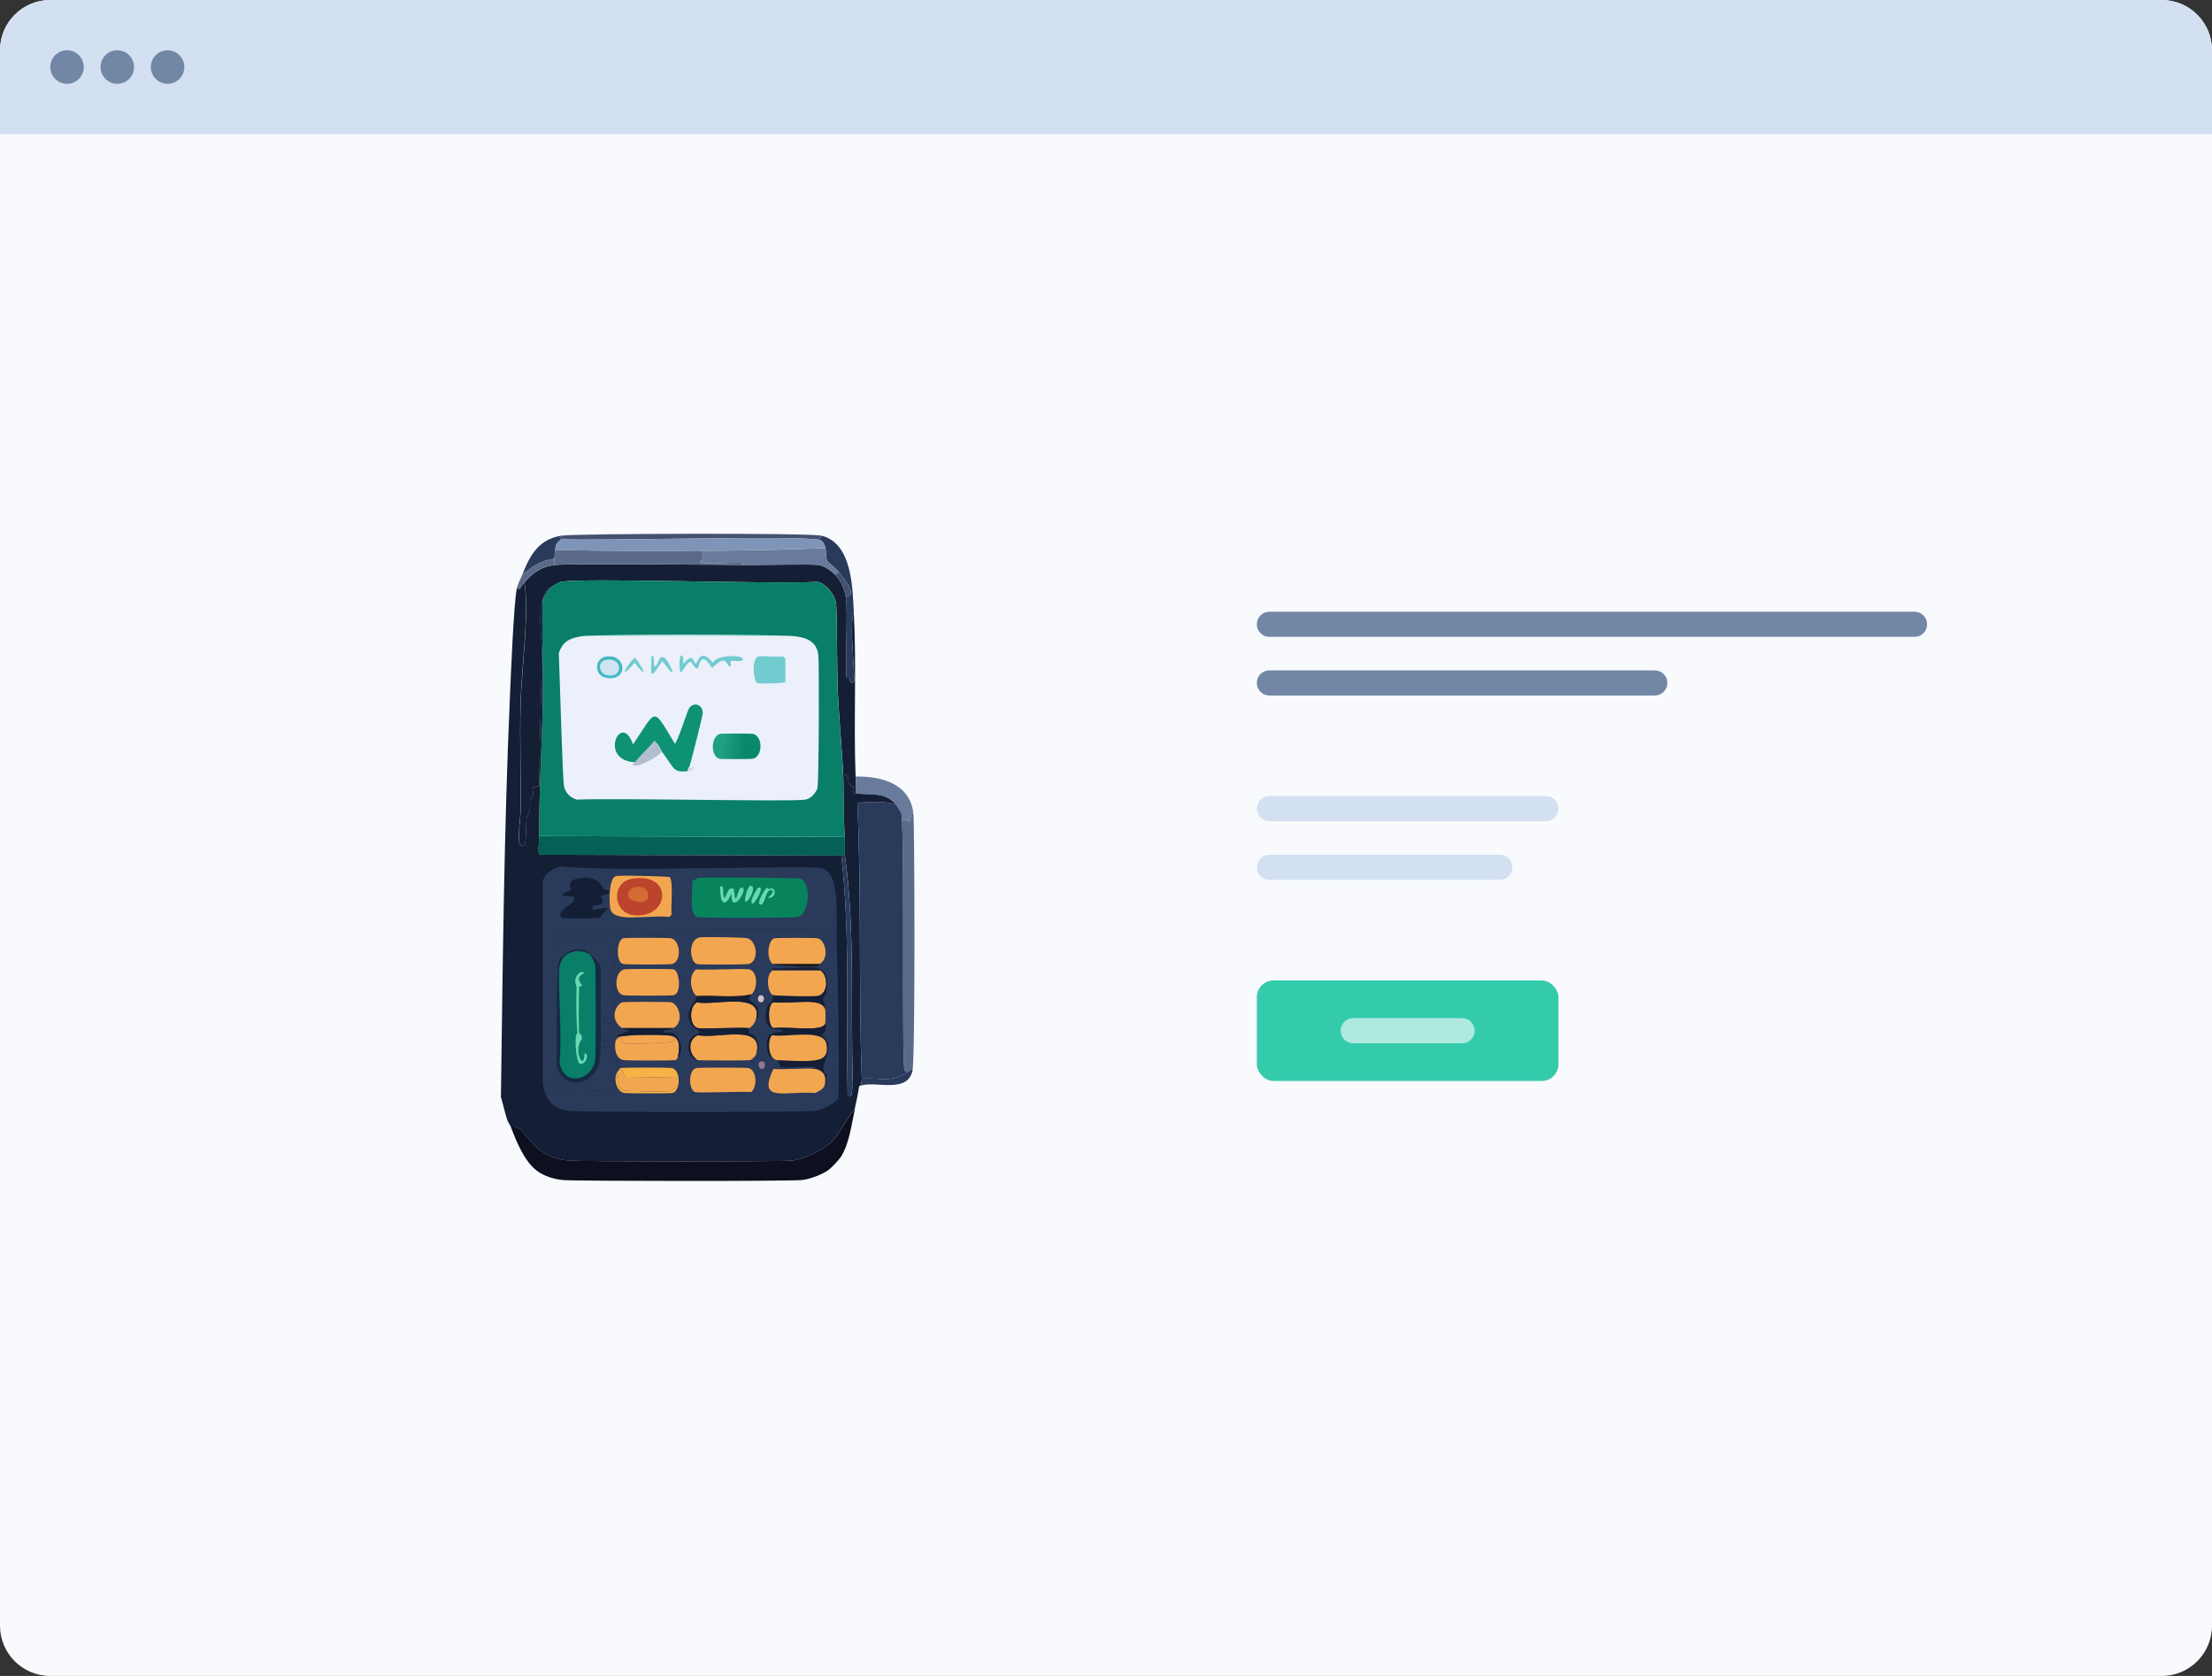 <svg xmlns="http://www.w3.org/2000/svg" data-name="Layer 1" viewBox="0 0 528 400">
  <rect x="0" y="0" width="528" height="400" fill="#333333" stroke="none"/>
  <defs>
    <linearGradient id="IJqHrlZnCJlca" x1="172.42" y1="177.74" x2="177.69" y2="178.35" gradientUnits="userSpaceOnUse">
      <stop offset="0" stop-color="#209f81"/>
      <stop offset="1" stop-color="#09896a"/>
    </linearGradient>
  </defs>
  <path d="M0 12C0 5.37 5.37 0 12 0h504c6.63 0 12 5.37 12 12v376c0 6.63-5.37 12-12 12H12c-6.63 0-12-5.37-12-12V12z" fill="#f8fafd"/>
  <path d="M0 12C0 5.37 5.37 0 12 0h504c6.63 0 12 5.37 12 12v20H0V12z" fill="#d3e0f1"/>
  <circle cx="16" cy="16" r="4" fill="#7187a5"/>
  <circle cx="28" cy="16" r="4" fill="#7187a5"/>
  <circle cx="40" cy="16" r="4" fill="#7187a5"/>
  <path d="M303 146h154c1.66 0 3 1.34 3 3s-1.34 3-3 3H303c-1.66 0-3-1.34-3-3s1.34-3 3-3zm0 14h92c1.66 0 3 1.34 3 3s-1.34 3-3 3h-92c-1.66 0-3-1.34-3-3s1.34-3 3-3z" fill="#7187a5"/>
  <path d="M303 190h66c1.66 0 3 1.34 3 3s-1.34 3-3 3h-66c-1.66 0-3-1.34-3-3s1.34-3 3-3zm0 14h55c1.66 0 3 1.34 3 3s-1.34 3-3 3h-55c-1.66 0-3-1.34-3-3s1.34-3 3-3z" fill="#d3e0f1"/>
  <rect x="300" y="234" width="72" height="24" rx="4" ry="4" fill="#34cbad"/>
  <path d="M323 243h26c1.66 0 3 1.34 3 3s-1.34 3-3 3h-26c-1.66 0-3-1.34-3-3s1.34-3 3-3z" fill="#aeeade"/>
  <path d="M204.02 264.89c-.76 3.5-1.28 7.9-3.18 11.03-.53.86-2.33 2.8-3.18 3.39-1.54 1.08-4.39 2.13-6.26 2.33-2.84.31-54.23.28-57.07 0-2.03-.2-4.39-.91-6.05-2.12-3.14-2.29-5.03-7.12-6.36-10.61 3.81-.89 3.87 7.03 13.68 8.06 2.67.28 51.01.31 53.68 0 2.47-.29 6.55-2.22 8.49-3.82 2.76-2.28 3.95-5.81 6.26-8.49-.01.07.01.14 0 .21z" fill="#0e0f1f"/>
  <path d="M132.52 134.84c3.1-.33 37.6-.05 44.98 0 3.8.03 16.45-.23 17.93 0 1.28.2 3.04 1.41 3.92 2.33 1.36 1.42 2.24 3.4 2.55 5.3.57 3.52-.27 17.86.21 19.2.08.21.47 0 .64.21.05.07.34 1.92 1.06.85.46-.68-1.23-14.26 0-16.44.67 12.98-.08 26.04.42 39.04.05 1.34-.04 2.69 0 4.03-.73.68-.38-1.29-.42-1.38-.09-.17-.79-.42-1.27-1.27-.07-.13.35-1.57-1.27-2.02-.32-6.4-.96-12.81-1.27-19.2-.23-4.81-.19-19.87-.42-21.43-.32-2.13-2.23-4.59-4.35-5.2-10.84.63-55.68-1.02-61.31 0-.61.11-2.08 1.06-2.65 1.49-3.57 2.68-1.85 11.1-1.91 15.38-.15 10.61-.55 21.21-.64 31.82l-1.7.42c.78 2.5-.4 2.4-.42 2.55-.25 1.23.45 2.07-.85 4.46-.36 2.26.2 6.68-.95 6.9-1.69.32-.57-5.51-.53-8.38.13-8.33-.22-16.71 0-25.03.19-6.93 1.06-13.87 1.27-20.79.07-2.11.1-7.16-.42-8.59 2.05-2.47 4.13-3.9 7.43-4.24z" fill="#141e34"/>
  <path d="M203.81 146.29c-1.23 2.18.46 15.76 0 16.44-.72 1.07-1.01-.78-1.06-.85-.17-.22-.56 0-.64-.21-.48-1.34.35-15.68-.21-19.2 3.09-.27-.63-4.62-1.7-5.94-1.11-1.38-2.6-2.26-2.76-2.65-.39-.95-.15-2.01-.42-3.08-.2-.77-.41-1.56-1.27-1.91l.21-1.06c7.48 1.68 7.55 12.57 7.85 18.46zm-69.8-18.45c.09.64-.98 0 0 .85-1.51 1.05-1.29 1.54-1.49 2.55-.04.21-.19 1.77-.21 2.12-3.03.29-5.42 1.9-7.64 3.82 1.84-4.69 3.89-8.45 9.33-9.33z" fill="#293a5b"/>
  <path d="M218.02 194.24c.3 3.05.46 58.32-.21 61.31l-.11-.42c-.32.47-.74.59-1.17.85-.04-.29-.57-.25-.64-.53-.67-2.91.04-51.61-.64-59.72 2.15-.65 1.53 1.98 2.33-1.38.04-.16.28-.11.42-.11z" fill="#5b6a8a"/>
  <path d="M218.02 194.24c-.14 0-.39-.05-.42.11-.8 3.36-.19.73-2.33 1.38.21-1.48-.33-2.11-1.06-3.18-2.54-3.71-6.1-2.66-9.97-3.18-.04-1.34.05-2.69 0-4.03 6.21-.13 13.09 1.75 13.79 8.91z" fill="#697b9c"/>
  <g fill="#293a5b">
    <path d="M217.81 255.55c-1.18 5.26-8.04 2.69-11.67 3.39l-.85-.32c.35.06.44-.81.42-1.17 4.79-.33 6.69 1.08 10.82-1.49.42-.26.85-.38 1.17-.85l.11.42z"/>
    <path d="M214.2 192.54c.73 1.07 1.27 1.7 1.06 3.18.67 8.11-.04 56.81.64 59.72.06.28.59.24.64.53-4.13 2.56-6.03 1.16-10.82 1.49-.82-21.86-.02-43.8-1.06-65.66.2-.45 8.91-.91 9.55.74z"/>
  </g>
  <path d="M201.9 142.47c-.31-1.9-1.19-3.88-2.55-5.3l.85-.64c1.07 1.32 4.78 5.67 1.7 5.94zm-5.94-14.63l-.21 1.06c-2.93-1.19-53.74.24-61.74-.21-.98-.85.09-.21 0-.85 3.06-.5 58.93-.68 61.95 0z" fill="#445170"/>
  <path d="M132.31 133.35c-.03.56.05.96.21 1.49-3.3.35-5.38 1.77-7.43 4.24-.87 1.05-.85 1.91-1.7 1.27.26-1.15.85-2.11 1.27-3.18 2.22-1.92 4.61-3.53 7.64-3.82z" fill="#5b6a8a"/>
  <path d="M167.95 131.44c-.44.97-.31 1.22-.21 2.23-3.57 1.58 8.26.26 9.65.74.16.06.11.28.11.42-7.38-.05-41.88-.33-44.98 0-.16-.52-.24-.92-.21-1.49.02-.35.17-1.91.21-2.12 11.8.32 23.63.31 35.43.21z" fill="#5b6a8a"/>
  <path d="M197.02 130.81c.27 1.06.03 2.12.42 3.08.16.39 1.65 1.28 2.76 2.65l-.85.64c-.89-.93-2.64-2.13-3.92-2.33-1.47-.23-14.13.03-17.93 0 0-.15.06-.37-.11-.42-1.39-.48-13.22.83-9.65-.74-.1-1.01-.23-1.26.21-2.23 9.69-.08 19.38-.22 29.07-.64z" fill="#697b9c"/>
  <path d="M195.74 128.9c.86.35 1.08 1.14 1.27 1.91-9.69.41-19.37.56-29.07.64-11.8.09-23.63.1-35.43-.21.2-1.01-.03-1.5 1.49-2.55 8 .45 58.81-.98 61.74.21z" fill="#7f94b9"/>
  <path d="M201.68 199.76v4.46h-.85l-72.03-.21c-.54-.59-.1-2.57-.11-4.46l72.98.21z" fill="#036157"/>
  <path d="M201.26 184.69c.25 5-.04 10.06.42 15.06l-72.98-.21c-.06-10.48.65-21.02.85-31.51.09-4.76-.28-23.26 0-24.82.1-.55 1.13-2.3 1.7-2.86.57-.43 2.04-1.38 2.65-1.49 5.64-1.02 50.47.63 61.31 0 2.12.61 4.02 3.07 4.35 5.2.24 1.56.19 16.62.42 21.43.31 6.39.96 12.8 1.27 19.2z" fill="#097e68"/>
  <path d="M139.1 151.81h50.28c2.87.29 5.45 1.11 5.94 4.35.26 1.68.16 30.48-.21 32.04-.51 1.18-1.52 2.4-2.86 2.65-2.96.56-46.08-.42-54.52 0-1.51-.4-2.69-1.51-3.08-3.08-.38-1.56-1.03-26.61-1.27-31.82.92-2.97 2.8-3.71 5.73-4.14z" fill="#ebf0fb"/>
  <path d="M189.38 151.81H139.1c3.07-.45 46.19-.41 50.28 0z" fill="#d6f5fc"/>
  <path d="M164.56 183c-.02.05-.31.2-.42 1.06-3.54.34-3.05-.54-6.15-4.67-.12-.16-.63-1.6-1.8-2.55-1.2 1.72-3.39 3.47-4.56 5.09-8.99-.4-3.3-12.42-.53-4.24 5.72-8.45 4.53-9.27 9.97-.21.56.03 3.03-8.03 3.5-8.59 1.24-1.47 3.18-.59 3.18 1.27 0 .66-2.75 11.42-3.18 12.84z" fill="#0d9273"/>
  <path d="M171.88 175.15c.38-.1 7.47-.09 7.85 0 2.43.58 2.37 5.35 0 5.94-.39.1-7.68.13-8.06 0-2.16-.72-1.96-5.39.21-5.94z" fill="url(#IJqHrlZnCJlca)"/>
  <path d="M181 156.69c.79-.21 4.41.16 5.94 0l.53.53v5.52c-.2.45-6.37.42-6.68.32-.93-.3-1.49-5.9.21-6.36zm-18.46-.21c.85-.2.34 1.67.64 1.91 2.64-3.11 2.27.16 2.97 0 .27-.06.9-4.05 4.03-.21.86-1.99 7.61-1.96 7.11-.74-.28.69-2.45.09-2.86.32-.31.17.39 1.26-.21 1.27-.94.01-.51-3.33-4.24.42-2.9-4.67-3.07-.16-3.39 0-.78.39-1.44-1.44-1.7-1.49-.76-.14-2.02 2.4-2.33 2.55-.49-.12-.49-3.91 0-4.03z" fill="#71cbcf"/>
  <path d="M157.98 179.39c-.49 1.05-6.02 4.1-6.9 3.18-.27-.24.3-.31.53-.64 1.17-1.62 3.36-3.38 4.56-5.09 1.17.95 1.68 2.38 1.8 2.55z" fill="#b2becf"/>
  <path d="M155.54 156.48c1.04-.02.12 2.43.85 2.55.94-.56.67-2.58 2.12-2.12.86.27 4.37 7.39-.42.85-2.82 4.29-2.85 4.33-2.55-1.27zm-4.03.42c2.98 3.81 2.62 4.88 0 1.27-3.12 3.74-3.14 2.09 0-1.27z" fill="#71cbcf"/>
  <path d="M164.13 184.06c.12-.86.41-1.01.42-1.06-.08.94.89-.03.95 0 .29.13.22.91-1.38 1.06z" fill="#d1d8ea"/>
  <path d="M144.72 156.69c4.84-.69 5.39 6.02 0 5.09-2.97-.51-2.93-4.67 0-5.09z" fill="#43b8c2"/>
  <path d="M144.51 157.54c4.05-1 4.53 4.42.42 3.61-2.05-.41-2.34-3.14-.42-3.61z" fill="#cee5f1"/>
  <path d="M131.25 140.35c-.57.57-1.6 2.32-1.7 2.86-.28 1.56.09 20.07 0 24.82-.2 10.48-.91 21.03-.85 31.51.01 1.89-.43 3.87.11 4.46l72.03.21c2.14 19.01 1.09 38.27 1.49 57.39 1.47.57.77-1.56 1.27-2.33-.64-18.34.59-36.85-1.91-55.06v-4.46c-.46-5-.18-10.06-.42-15.06 1.63.44 1.2 1.88 1.27 2.02.48.85 1.19 1.11 1.27 1.27.04.08-.31 2.06.42 1.38 3.87.52 7.44-.53 9.97 3.18-.64-1.65-9.35-1.2-9.55-.74 1.04 21.86.24 43.8 1.06 65.66.01.35-.08 1.22-.42 1.17l.85.32c-.37.07-.74.04-1.06.32-.28 1.82-.67 3.61-1.06 5.41-2.31 2.68-3.5 6.2-6.26 8.49-1.93 1.6-6.02 3.53-8.49 3.82-2.67.31-51.01.28-53.68 0-9.82-1.03-9.87-8.95-13.68-8.06-.18-.48-.68-1.17-.85-1.7-.57-1.77-.96-3.62-1.49-5.41.44-31.6.74-63.25 2.12-94.83.23-5.27.94-23.32 1.7-26.63.85.64.83-.23 1.7-1.27.53 1.43.49 6.48.42 8.59-.22 6.92-1.09 13.86-1.27 20.79-.22 8.32.13 16.7 0 25.03-.04 2.87-1.16 8.7.53 8.38 1.16-.22.59-4.64.95-6.9 1.3-2.39.6-3.22.85-4.46.03-.14 1.2-.05.42-2.55l1.7-.42c.09-10.61.49-21.22.64-31.82.06-4.29-1.66-12.7 1.91-15.38z" fill="#141e34"/>
  <path d="M201.68 204.21c2.5 18.21 1.27 36.72 1.91 55.06-.51.77.2 2.91-1.27 2.33-.4-19.11.66-38.38-1.49-57.39h.85z" fill="#293a5b"/>
  <path d="M140.79 227.76c-2.84-1.61-6.63-.62-7.21 2.86-.5 2.97.64 17.45 0 22.91.83 5.84 7.57 4.55 8.49-.42.21-1.13.19-21.78 0-22.91-.07-.41-.94-2.04-1.27-2.44 1.03.59 2.31 2.04 2.55 3.29.17.89 0 8.99 0 11.35 0 2.5.16 5.16 0 7.64-.13 1.96-.02 3.58-1.06 5.41-1.43 2.5-4.27 3.61-6.9 2.44-1.18-.53-2.41-2.88-2.44-3.08-.2-1.25 0-24.06.42-25.25.71-2.02 5.14-4.58 7.43-1.8z" fill="#142b42"/>
  <path d="M199.77 226.91c.37 11.63.51 23.26.42 34.9-.36 1.47-4.04 3.1-5.41 3.29-2.93.4-56.26.42-59.19 0-4.03-.57-5.79-3.28-6.05-7 1.74-.05 3.57 2 4.99 2.33.61.15 10.34-.3 12.52-.21-2.22-5.59 2.85-4.77-.95-8.8-.17-2.39.93-4.86.64-5.09-.71-.55-.62.49-.74.53-.05.02-.47-.71-.74-.32-.94 1.37.59 1.18.64 1.27.44.97-1.64.33-1.7.42-.76 1.27 1.66.03.85 1.7-.04.08-1.2-.13-1.7.11.16-2.47 0-5.14 0-7.64 1.04-.36.71 2.07.95 2.12.21.04-.28-1.63 1.49 0 .14-2.23.04-4.62 1.8-6.26-2.68-3.82-.1-8.17-.64-12.31-.86-.23-4.52-2.18-4.77-2.23-.4-.08-6.06-.08-6.36 0-.74.19-4.52 4.83-3.5.74.89-3.57 13.45-1.43 16.44-2.02l.64.85c1.38-.2 9.75.26 10.18 0 .24-.14-.1-.77.42-1.06.26-.14 5.13-.38 5.94-.42 3.24-.16 28.06-.35 29.49 0 2.01.48 1.34 2.89 2.97 4.24.15.12.47-.49 1.38.85z" fill="#293a5b"/>
  <path d="M167 223.73c.81-.17 10.74-.04 11.46.21 2.33.82 2.73 5.57.21 6.15-.6.14-11.72.18-12.31 0-1.73-.52-2.21-5.75.64-6.36zm13.47 19.52c-.28.73-.91 1.89-1.7 2.12-.06.02-.14-.01-.21 0-2.6-.22-10.86.29-11.99 0-2.09-.54-2.12-5.12-.21-6.15 3.97.92 15.91-2.72 14.11 4.03zm-19.73 2.12h-12.31c-3.33-2.49-1.06-5.85.11-6.15.56-.15 11.1-.14 11.67 0 1.99.49 3.1 4.75.53 6.15zm19.73 6.37c-.19.35-1 1.18-1.38 1.27-.61.15-12 .11-12.62 0-2.18-1.48-2.37-4.81.11-5.94 4.42 1 16.24-3.04 13.9 4.67zm-31.51-20.37c.58-.14 11.31-.18 11.88 0 1.33.42 1.94 5.64 0 6.15-.58.16-11.51.15-12.09 0-2.26-.59-2.1-5.58.21-6.15zm17.19 23.55c.6-.16 11.91-.15 12.52 0 2.05.51 2.1 4.52.64 5.73-2.57-.21-12.45.28-13.37 0-1.55-.47-1.74-5.19.21-5.73zm-17.4-30.98c.55-.17 10.9-.14 11.46 0 2.28.57 2.53 5.57.21 6.15-.57.14-11.1.15-11.67 0-1.79-.46-1.58-5.68 0-6.15zm35.75 7.64h11.35c1.94 1.39 1.86 5.6-.64 6.15-.78.17-10.14.04-10.71-.21-1.32-.58-1.83-4.98 0-5.94zm12.52 10.18c.04.59.04 1.32 0 1.91.56 2.99-7.94 1.24-12.41 1.7-1.35-.42-1.44-5.73 0-6.15 5.25.52 12.73-1.64 12.41 2.55z" fill="#f3a650"/>
  <path d="M197.02 241.76c.32-4.18-7.16-2.03-12.41-2.55-1.44.43-1.35 5.73 0 6.15 4.48-.46 12.97 1.29 12.41-1.7-.07 1.06.6 2.66-1.06 3.29 4.38 3.08-1.25 7.68 1.27 9.55.06 1.38.11 1.62-.42 2.65.6-2.17-.12-3.71-2.33-4.03-.02-.18.36-.35.11-.42-.94-.27-7.8.25-8.27 0-.08-.04-.47-1.43-.74-1.7 1.15.09 5.67.26 6.68.21 2.97-.14 5.77-.15 4.99-4.14-.72-3.68-9.94-1.37-12.84-2.02-1.09.39-1.32 5.46.95 5.94-2.44-.22-2.76-3.73-1.91-5.62.69-1.52 4.56-.7 3.08-1.59-.33-.2-4.81.78-3.5-5.2.22-1.02 1.61-1.28 1.49-3.08.57.25 9.94.38 10.71.21 2.49-.55 2.58-4.76.64-6.15h-11.35s-.08-.37.11-.42c8.77.28 13.94-2.67 12.62 5.83-.01.08-.66 1.15-.85 1.49.66 1.83.53 1.76.64 3.29z" fill="#141e34"/>
  <path d="M185.56 253.01h-.21c-2.27-.48-2.04-5.55-.95-5.94 2.89.65 12.11-1.66 12.84 2.02.78 3.99-2.01 4-4.99 4.14-1.01.05-5.53-.12-6.68-.21zm8.91 2.12c2.21.32 2.94 1.86 2.33 4.03-.44.85-1.38 1.36-2.23 1.7-7.25-.53-13.87 2.47-9.97-5.73 2.7.22 7.83-.3 9.87 0z" fill="#f3a650"/>
  <path d="M180.47 243.25c1.8-6.75-10.14-3.11-14.11-4.03-1.91 1.03-1.88 5.61.21 6.15 1.13.29 9.39-.22 11.99 0 0 .15.06.37-.11.42-.99.35-9.4-.42-11.77.21-.43-.63-1.25-.81-1.49-1.17-2.5-3.7 1.25-5.66 1.06-6.9 2.45-.09 11.52.3 12.73-.21-.72 1.49 1.53 1.18 1.91 3.29.41 2.29-.38 2.11-.42 2.23z" fill="#141e34"/>
  <g fill="#f3a650">
    <path d="M161.8 252.37c-.12.12-.35.59-.53.64-.61.15-11.91.15-12.52 0-1.96-.49-2.14-3.1-1.8-4.67 2.78-1.95.81.2 1.8.64.57.25 12 .04 12.41-.53.04-.06-.64-.93-.64-1.17 2.08.68 1.59 3.41 1.27 5.09z"/>
    <path d="M160.53 247.28c0 .23.68 1.11.64 1.17-.41.57-11.84.78-12.41.53-.99-.44.97-2.59-1.8-.64.08-.35.56-.49.64-.85 2-.62 11.62-.65 12.94-.21z"/>
  </g>
  <path d="M160.74 245.37c-1.41.77-2.87.17-2.33.95.22.32 1.72.07 1.8.11 2.26.85 3.14 4.42 1.59 5.94.31-1.68.8-4.41-1.27-5.09-1.33-.43-10.94-.41-12.94.21-1.39-.61 3.23-1.05 2.23-1.7-.1-.06-.54.21-1.38-.42h12.31zm6.15 1.27c.59-.1 11.3-.11 11.88 0 2.43.44 2.59 3.47 1.7 5.09 2.34-7.71-9.47-3.67-13.9-4.67-2.47 1.13-2.28 4.46-.11 5.94-2.87-.5-2.99-5.8.42-6.36z" fill="#141e34"/>
  <path d="M178.77 246.64c-.58-.11-11.29-.1-11.88 0 .04-.25-.09-.45-.21-.64 2.38-.63 10.78.13 11.77-.21.16-.06.11-.28.11-.42.07-.01.15.02.21 0v1.27z" fill="#141e34"/>
  <path d="M195.53 230.1H184.5c-1.72-1.21-1.21-5.69.32-6.15.5-.15 9.89-.13 10.4 0 1.88.47 2.83 4.98.32 6.15z" fill="#f3a650"/>
  <path d="M195.53 230.1s.08.37-.11.42c-1.1.3-10.28.03-10.93-.42h11.03z" fill="#1f1915"/>
  <path d="M179.41 237.31c-4.15.94-8.83.18-13.15.42-1.67-1.52-1.82-5.03-.11-6.36 2.71.22 11.57-.3 12.73 0 2.03.52 2.03 4.52.53 5.94z" fill="#f3a650"/>
  <path d="M179.41 237.31s-.03.26-.42.42c-1.21.51-10.28.12-12.73.21v-.21c4.32-.24 9 .52 13.15-.42z" fill="#1f1915"/>
  <path d="M181.42 253.43c1.39-.67 1.57 1.7.42 1.7-.66 0-1.14-1.35-.42-1.7z" fill="#94788e"/>
  <path d="M181.64 237.52c.96 0 .96 1.7 0 1.7s-.96-1.7 0-1.7z" fill="#d2c0cc"/>
  <path d="M147.58 255.55c-.58.9-.22 4.13.95 4.67.55.25 10.27.37 11.24.21 2.46-.41 1.81-3.23 1.49-3.39l-11.67.21c-.73-.2-1.02-3.24-2.02-1.7.12-.12.35-.59.53-.64.6-.16 11.71-.15 12.31 0 2.2.55 1.95 5.43.21 5.94-.56.16-11.1.13-11.67 0-2.01-.44-2.66-3.99-1.38-5.3z" fill="#f8b245"/>
  <path d="M147.58 255.55c1-1.55 1.29 1.5 2.02 1.7l11.67-.21c.33.16.98 2.98-1.49 3.39-.97.16-10.69.04-11.24-.21-1.18-.53-1.54-3.76-.95-4.67z" fill="#f3a650"/>
  <path d="M140.79 227.76c.33.4 1.2 2.03 1.27 2.44.19 1.13.21 21.79 0 22.91-.91 4.97-7.65 6.27-8.49.42.64-5.46-.5-19.94 0-22.91.59-3.49 4.37-4.47 7.21-2.86z" fill="#097e68"/>
  <path d="M138.57 232c3.03.24-2.19.16.32 3.08.11.5-.63.22-.64.42-.1 2.34-.16 9.12 0 11.03 0 .08.49.44.64.64v.85c-2.15 2.49.49 8.07.64 3.39 1.2-.23.42 2.93-1.17 2.44-.79-.24-1.46-6.82-.53-7.32-.34-3.65-.28-7.38-.21-11.03 0-.2-1.14-2 .95-3.5z" fill="#68d8b1"/>
  <path d="M199.77 226.91c-.91-1.33-1.23-.73-1.38-.85-1.63-1.35-.96-3.76-2.97-4.24-1.43-.35-26.25-.16-29.49 0-.82.04-5.68.28-5.94.42-.52.29-.19.92-.42 1.06-.44.26-8.8-.2-10.18 0l-.64-.85c-3 .59-15.56-1.55-16.44 2.02-1.01 4.09 2.76-.56 3.5-.74.31-.08 5.96-.08 6.36 0 .26.05 3.92 2 4.77 2.23.54 4.13-2.05 8.48.64 12.31-1.77 1.64-1.66 4.03-1.8 6.26-1.77-1.63-1.27.04-1.49 0-.25-.05.09-2.48-.95-2.12 0-2.36.17-10.46 0-11.35-.24-1.25-1.51-2.7-2.55-3.29-2.29-2.78-6.72-.21-7.43 1.8-.42 1.19-.62 24-.42 25.25.03.2 1.26 2.55 2.44 3.08 2.63 1.17 5.47.06 6.9-2.44 1.04-1.83.93-3.45 1.06-5.41.5-.23 1.66-.03 1.7-.11.81-1.67-1.6-.43-.85-1.7.05-.09 2.14.54 1.7-.42-.04-.1-1.58.09-.64-1.27.27-.39.69.33.74.32.12-.04.03-1.08.74-.53.3.23-.81 2.7-.64 5.09 3.8 4.04-1.26 3.22.95 8.8-2.17-.09-11.91.36-12.52.21-1.42-.34-3.25-2.39-4.99-2.33v-47.84c.69-2.02 2.4-2.92 4.35-3.5 10.54 1.41 58.36-.33 62.16.42 4.74.94 3.46 11.69 3.71 19.73z" fill="#293a5b"/>
  <path d="M137.72 209.73c5.48-1.12 6.07 2.31 6.36 2.55.16.13 3.63.44-.74 1.59 1.76 2.9-1.56 1.69-1.91 2.55-.65 1.59 3.04-.28 3.61.42-.39.36-1.87 2.18-2.02 2.23-.43.13-8.76.26-9.02-.11-1.49-2.1 4.2-3.14 2.86-4.99-5.39-.09-.68-1.4-.53-1.59.11-.14-1.33-2.1 1.38-2.65z" fill="#141e34"/>
  <path d="M166.78 209.52c1.19-.2 23-.05 24.19.21 2.71.6 2.46 8.42-.64 9.12-1.17.26-22.83.35-23.97 0-1.99-.6-.88-6.65-1.17-8.38.1-.31 1.3-.91 1.59-.95z" fill="#07845c"/>
  <path d="M171.88 211.64c1.24-.66.35 1.59 1.06 2.76.68-1.02.8-2.86 2.23-2.23.48 5.33.77-.23 1.8-.32 2.11-.19-2.61 7.02-2.33 1.49-.16-.1-1.36 3.52-2.44 1.38-.07-.14-.45-3-.32-3.08zm11.24.21c.35.7.82 0 1.27.21.95.43.49 1.89-.21 2.12-2.37.79 1.35-1.23 0-1.7-1.49-.52-1.53 3.91-2.76 3.39-.91-.39 1.25-3.91 1.7-4.03zm-4.03-.42c1.6-.14-.09 3.51-1.06 3.82-.6-.13.41-3.76 1.06-3.82zm1.91.42c1.86-.56-.92 3.83-1.27 3.82-1.23-.04 1.06-3.75 1.27-3.82z" fill="#68d8b1"/>
  <path d="M147.05 209.09c.89-.23 10.61.02 12.73.21 1.07.67.28 7.42.53 9.02l-.53.53c-5.25-.57-13.4 1.57-14.11-2.02-.28-1.43-.41-7.28 1.38-7.74z" fill="#f3a650"/>
  <path d="M150.87 209.73c10.02-1.64 9.02 9.61.42 8.7-5.06-.54-5.47-7.87-.42-8.7z" fill="#bc432c"/>
  <path d="M152.36 211.64c3.46.03 3.25 4.89-1.06 3.39-2.57-.89-1.17-3.42 1.06-3.39z" fill="#d46c34"/>
</svg>
